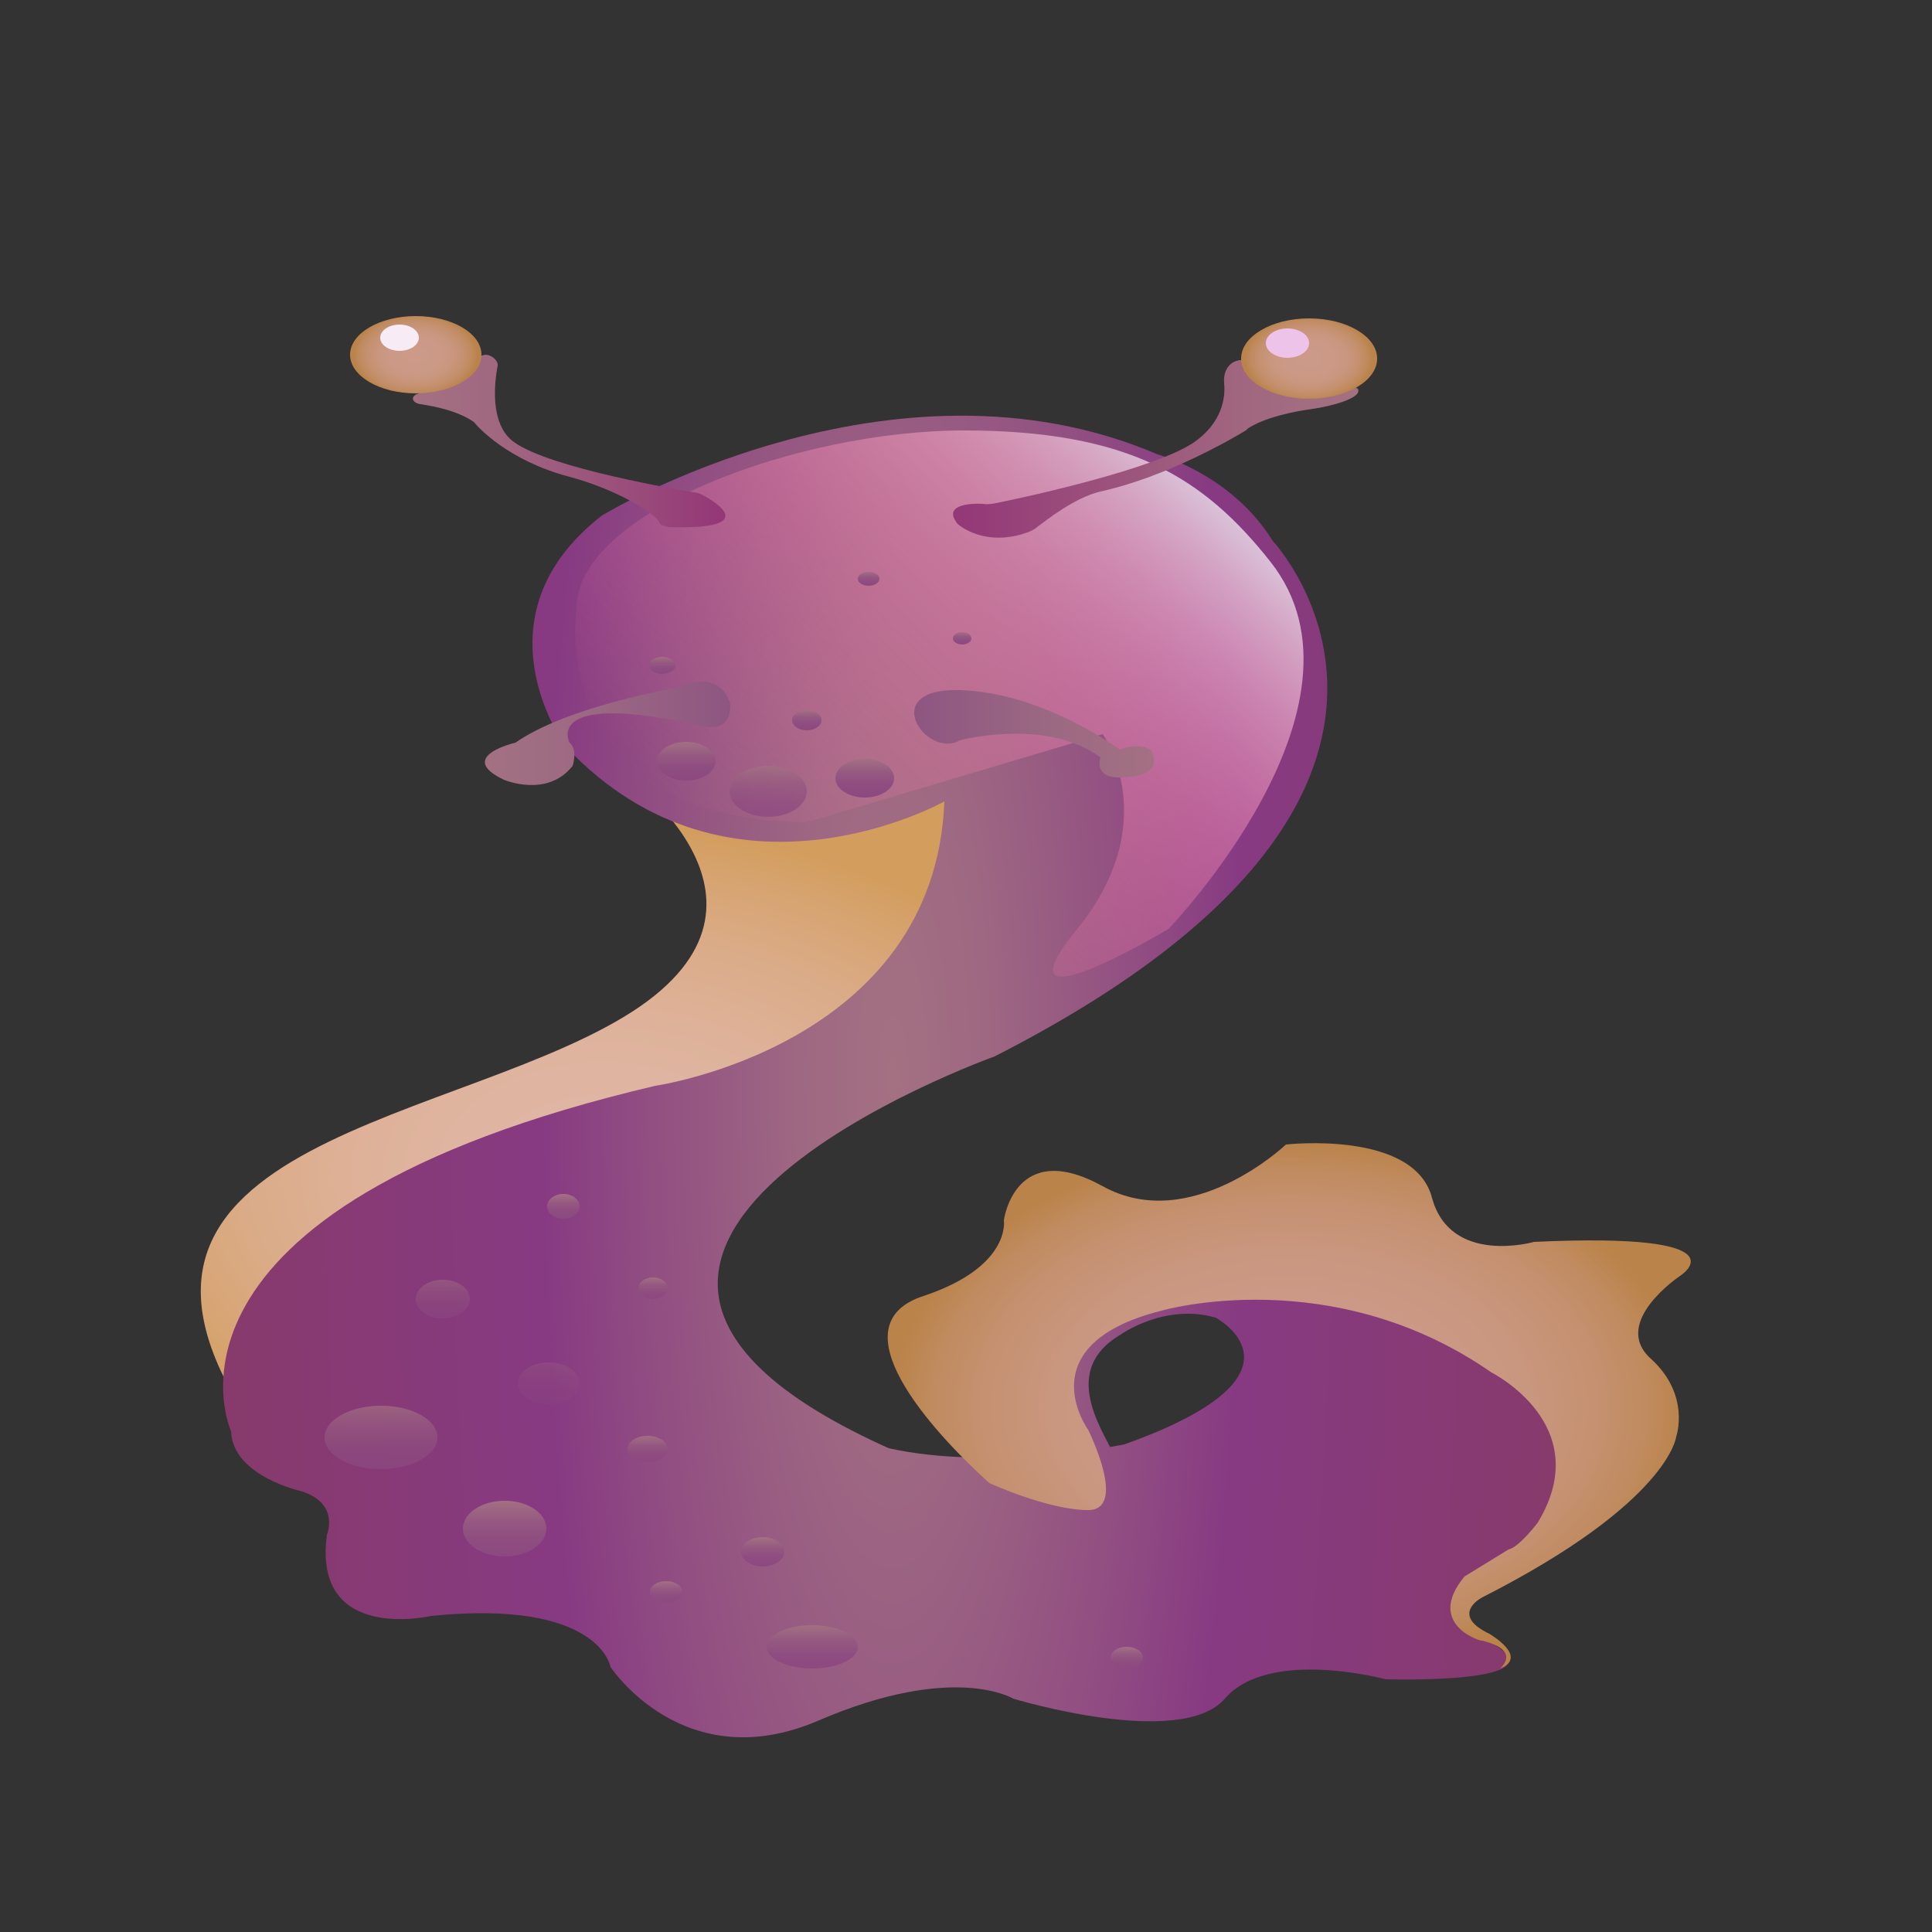 <?xml version="1.0" encoding="utf-8"?>
<!-- Generator: Adobe Illustrator 22.1.0, SVG Export Plug-In . SVG Version: 6.00 Build 0)  -->
<svg version="1.1" id="Layer_1" xmlns="http://www.w3.org/2000/svg" xmlns:xlink="http://www.w3.org/1999/xlink" x="0px" y="0px"
	 viewBox="0 0 250 250" style="enable-background:new 0 0 250 250;" xml:space="preserve">
<rect x="0" y="0" width="250" height="250" fill="#333333" stroke="none"/>
<style type="text/css">
	.st0{display:none;}
	.st1{display:inline;fill:#87AE32;stroke:#87AE32;stroke-miterlimit:10;}
	.st2{display:inline;}
	.st3{opacity:0.5;}
	.st4{fill:#63AA34;}
	.st5{fill:#63AA34;stroke:#63AA34;stroke-miterlimit:10;}
	.st6{display:inline;fill:#808080;}
	.st7{fill:url(#SVGID_1_);}
	.st8{fill:url(#SVGID_2_);}
	.st9{fill:url(#SVGID_3_);}
	.st10{display:none;opacity:0.54;fill:url(#SVGID_4_);}
	.st11{opacity:0.69;fill:url(#SVGID_5_);}
	.st12{display:none;opacity:0.66;fill:url(#SVGID_6_);}
	.st13{fill:url(#SVGID_7_);}
	.st14{fill:url(#SVGID_8_);}
	.st15{fill:url(#SVGID_9_);}
	.st16{fill:url(#SVGID_10_);}
	.st17{fill:url(#SVGID_11_);}
	.st18{fill:url(#SVGID_12_);}
	.st19{fill:#F7EBF6;}
	.st20{fill:#EDC3E9;}
	.st21{opacity:0.71;fill:url(#SVGID_13_);}
	.st22{fill:url(#SVGID_14_);}
	.st23{opacity:0.25;fill:url(#SVGID_15_);}
	.st24{opacity:0.5;fill:url(#SVGID_16_);}
	.st25{fill:url(#SVGID_17_);}
	.st26{fill:url(#SVGID_18_);}
	.st27{fill:url(#SVGID_19_);}
	.st28{fill:url(#SVGID_20_);}
	.st29{fill:url(#SVGID_21_);}
	.st30{fill:url(#SVGID_22_);}
	.st31{fill:url(#SVGID_23_);}
	.st32{fill:url(#SVGID_24_);}
	.st33{fill:url(#SVGID_25_);}
	.st34{fill:url(#SVGID_26_);}
	.st35{fill:url(#SVGID_27_);}
	.st36{fill:url(#SVGID_28_);}
	.st37{fill:url(#SVGID_29_);}
	.st38{fill:url(#SVGID_30_);}
	.st39{opacity:0.76;fill:url(#SVGID_31_);}
</style>
<g id="Layer_1_1_" class="st0">
	<polygon class="st1" points="250,187.5 126.6,250 0.4,187.5 125.2,125 	"/>
	<g class="st2">
		<g class="st3">
			<polygon class="st4" points="105.4,147.2 124,156.6 105.4,165.9 86.8,156.5 			"/>
			<polygon class="st4" points="61,176.1 72.1,181.6 60.9,187.3 49.8,181.6 			"/>
			<polygon class="st4" points="145.9,156.4 157,162 145.9,167.5 134.8,162 			"/>
			<polygon class="st4" points="212.8,180.2 224.1,185.7 212.8,191.3 201.7,185.7 			"/>
			<polygon class="st4" points="130.8,226.3 141.8,231.9 130.6,237.4 119.5,231.9 			"/>
			<polygon class="st5" points="127.7,196.9 135.9,201 127.7,205 119.5,201 			"/>
		</g>
	</g>
	<g>
		<path class="st6" d="M126.6,1.6L250,63.3v123.6l-123.4,61.8L3.2,186.9V63.3L126.6,1.6 M126.6,0.1L1.8,62.6v124.9L126.6,250
			l124.8-62.5V62.6L126.6,0.1L126.6,0.1z"/>
	</g>
	<path class="st1" d="M9,164.5"/>
	<path class="st1" d="M8,184.7c-6.2-3.6-4.5-16.9-1.9-17.5c3-0.7,11.1,14.5,7.9,17.9C12.6,186.3,9.7,185.6,8,184.7z"/>
	<path class="st1" d="M21,179.3c-5.8-2.9-3.1-18.9-1-19.2c2.2-0.2,5.5,16.1,6.1,15.9c0.6-0.1-3.6-12.7-1.3-13.8
		c1.9-0.9,9.2,4.9,7.9,10.8c-0.7,3.1-3.6,5.3-6.1,6.1C25.8,179.5,23.1,180.4,21,179.3z"/>
	<path class="st1" d="M40,169.4c-3.9-2.5-1-12.8,0.6-12.9c1.7-0.1,3.7,10.3,4.5,10.1c0.6-0.1-1.2-6.1,0.6-7.1
		c1.5-0.8,5.2,1.5,5.3,3.9C51.3,166.9,43.5,171.6,40,169.4z"/>
	<path class="st1" d="M57.1,161c-2.9-1.6-4.5-5.7-3.5-6.8c0.6-0.7,2.3,0.2,2.7-0.5c0.9-1.3-3.6-6.1-3.5-6.1c0.1-0.1,4.1,5.4,6,4.7
		c1.2-0.5,0.7-3.1,1.9-3.5c1.3-0.4,2.5,2.2,4,1.9c1.7-0.3,1.6-3.8,3.2-4c1.3-0.2,2.7,2,2.9,2.4c1,1.7,1.2,3.6,1,5
		C70.8,159.3,62,163.7,57.1,161z"/>
	<path class="st1" d="M75.3,144.6c-1,0.3-1.8,4.9,0.2,6.6c3,2.6,13.3-1.3,13.5-6.1c0.1-2.8-3.3-5-3.5-5.2c-3-1.9-6.9-1.6-7.1-0.8
		c-0.3,1,6.4,3.6,6.1,4.2c-0.2,0.5-3.8-1.2-5.3,0.3c-1,1-0.4,2.7-1.1,2.9C77.1,146.8,76.1,144.4,75.3,144.6z"/>
	<path class="st1" d="M93.3,143.1c-2.8-0.3-5-9.3-3.5-10.1c1.4-0.8,7.4,4.5,6.1,8C95.5,142.1,94.4,143.2,93.3,143.1z"/>
	<path class="st1" d="M99.9,138.9c-3.9-1-4.9-11-3.1-11.9c1.9-0.9,8.8,6.3,7.1,10C103.3,138.4,101.4,139.3,99.9,138.9z"/>
	<path class="st1" d="M109.1,134.1c-3.1-2.8-3.7-7.7-2.7-8.2c1.4-0.8,6.8,6.6,7.7,6c0.7-0.5-2.7-5.4-1.1-7.1c0.9-1,2.6,0,3.7-1.1
		c1.5-1.5,0.1-4.8,0.6-5s1.5,3.4,2.9,3.4c1.7,0,2.3-5.4,4.2-5.5c1.1,0,2,1.7,2.3,2.1c1.2,2.1,0.5,4.2,1,4.3c0.7,0.2,1.9-4,2.6-3.9
		c0.5,0.1,0.4,2.6,0,4.7c-0.1,0.4-0.3,1.2-1.3,4.2c-0.7,1.9-1.1,3.1-1.3,3.5C125.7,135.7,114.5,139,109.1,134.1z"/>
	<path class="st1" d="M130.2,130.2c2.8-5.6,8.1-10.5,9.7-9.5c0.7,0.4,0.5,1.9,0.3,2.7c-0.8,5.2-6,8.5-5.8,8.7s6.8-5.8,8.4-4.7
		c0.9,0.6-0.1,3.3-0.6,4.5c-0.2,0.5-1.1,2.2-2.9,3.4c-3.4,2.2-8.9,1.5-10-1C129,134.1,128.7,133.1,130.2,130.2z"/>
	<path class="st1" d="M144.3,136.8c1.8-4.2,4.6-6.5,5.3-7.1c3.3-2.7,7.6-4.1,8-3.4c0.8,1.2-10.8,6.9-9.8,12.2c0.6,3.2,5.7,5.8,9,4.8
		c1.2-0.4,2.4-1.7,4.7-4.3c3.1-3.6,3.3-4.8,5.5-6.1c2.3-1.4,5-1.9,5.3-1.3c0.6,1-5.1,4.9-4.5,5.8c0.5,0.9,5.8-1.6,6.1-1
		c0.4,0.7-5.8,4.4-5.3,5.3c0.4,0.9,6.6-2,7.6-0.5c0.5,0.8-0.8,2.6-1.8,3.9c-3,4-5.9,5-5.6,5.6c0.4,1,8.1,1.2,14.5-3.2
		c4.5-3.1,6.6-7.4,8-6.8c0.9,0.4,0.9,2.4,0.6,3.7c-0.6,3-3.3,4.6-3.1,5c0.4,0.5,4.8-2.3,5.2-1.8c0.3,0.4-2.2,2.1-4.2,5.5
		c-0.9,1.4-2.7,4.4-1.8,5.5s4.3-0.3,10.8-3.1c4.5-1.9,7.3-3.3,7.6-2.9c0.5,0.8-9.7,6.2-8.7,10.3c0.5,2.1,4,3.9,6.6,3.2
		c3.4-0.8,3.5-5.4,7.2-6.3c2.1-0.5,4.5,0.4,4.7,1.3c0.2,1-2.2,1.5-4.3,4.2c-1.6,2.1-2.7,5-1.9,5.6c0.7,0.6,2.8-1.3,8.5-3.9
		c4-1.8,4.7-1.6,5-1.3c0.7,0.8-1.2,3.5-1.4,3.9c-2.4,3.5-5.3,4.2-5.2,4.8c0.3,1,8.6,1.5,14.8-3.2c4.4-3.3,5.9-7.8,6.9-7.4
		c0.9,0.4,0.4,4.2-0.6,7.1c-0.7,1.9-1.6,3.4-1.4,3.5c0.2,0.2,1.5-2.2,4.2-3.7c1.4-0.8,3.4-1.5,3.9-1c0.4,0.6-1.2,1.8-1.9,4.7
		c-0.5,1.9-0.5,4,0,4.2s1.1-1.8,3.4-3.4c1.3-0.9,3.3-1.9,3.9-1.3c0.6,0.6-1.2,2.1-1.5,5.2c-0.3,3.1,1.3,4.6,0.3,6.3
		c-0.7,1.1-2,1.5-2.6,1.6c-12.3,3.2-39.1-10.8-39.1-10.8c-34.4-18-62.2-15.6-64.2-27.7C141.9,142.5,144.3,136.8,144.3,136.8z"/>
</g>
<g id="Layer_2_1_">
</g>
<radialGradient id="SVGID_1_" cx="77.955" cy="114.927" r="67.406" gradientTransform="matrix(1 0 0 0.666 0 75.208)" gradientUnits="userSpaceOnUse">
	<stop  offset="0" style="stop-color:#E0B6A5"/>
	<stop  offset="0.269" style="stop-color:#DFB5A2"/>
	<stop  offset="0.492" style="stop-color:#DEB197"/>
	<stop  offset="0.7" style="stop-color:#DAAB86"/>
	<stop  offset="0.897" style="stop-color:#D6A36E"/>
	<stop  offset="1" style="stop-color:#D39D5E"/>
</radialGradient>
<path class="st7" d="M80.7,100.1c0,0,24.1,17,0,31.5s-75.2,16.8-45.9,55.9s0,0,0,0l5.7-24.8l26.5-12l43-17l19.9-21.7l-6.6-13.5
	L80.7,100.1z"/>
<radialGradient id="SVGID_2_" cx="115.522" cy="96.383" r="109.619" gradientTransform="matrix(1 0 0 3.994 0 -245.55)" gradientUnits="userSpaceOnUse">
	<stop  offset="0" style="stop-color:#A37182"/>
	<stop  offset="0.11" style="stop-color:#9E6882"/>
	<stop  offset="0.293" style="stop-color:#914E82"/>
	<stop  offset="0.414" style="stop-color:#873A82"/>
	<stop  offset="0.994" style="stop-color:#873A5F"/>
</radialGradient>
<path class="st8" d="M29.9,185.2c0,0-13.2-28.7,54.9-44.7c0,0,36.2-5.2,37.4-36.8c0,0-27.7,15.6-49-7.1c0,0-12.3-16.7,4.7-29.9
	c0,0,37.4-22.7,71.9-7.9c0,0,9.5,2.5,14.9,11.2c0,0,30.7,32.7-36,66.7c0,0-70.5,25.2-13.7,50.7c13.5,3,30.5-0.5,30.5-0.5
	c25.5-9.1,11.8-16.4,11.8-16.4c-6.6-1.9-12.3,2.2-12.3,2.2c-8.5,5-1.4,13.5-0.5,16.4c0.9,2.8-2.1,5.7-2.1,5.7l-5-14.2
	c0-10.7,17.5-13.2,17.5-13.2c36.4-2.5,40.7,10.7,40.7,10.7c17,17-4.5,26-4.5,26s-7.6,3.1,1.9,8.5s-13.7,4.7-13.7,4.7
	s-15.1-4.1-20.8,2.5c-5.7,6.6-27.4,0-27.4,0s-7.6-4.7-25.1,2.8c-17.5,7.6-27-6.9-27-6.9s-1.4-8.8-23.2-6.6c0,0-15.4,3.6-13.5-10.5
	c0,0,1.7-4-3.2-5.6C39.2,193,30.1,191.1,29.9,185.2z"/>
<radialGradient id="SVGID_3_" cx="166.852" cy="160.539" r="51.502" gradientTransform="matrix(1 0 0 0.666 0 75.208)" gradientUnits="userSpaceOnUse">
	<stop  offset="0" style="stop-color:#CC9A88"/>
	<stop  offset="0.409" style="stop-color:#CB9986"/>
	<stop  offset="0.61" style="stop-color:#C9967E"/>
	<stop  offset="0.766" style="stop-color:#C59171"/>
	<stop  offset="0.897" style="stop-color:#C08B5F"/>
	<stop  offset="1" style="stop-color:#BA834A"/>
</radialGradient>
<path class="st9" d="M189.5,204l5.7-3.5c1.4-0.3,3.8-3.5,3.8-3.5c7.6-12.6-6-19.4-6-19.4c-20.7-14.4-42.7-8-42.7-8
	c-17.5,4.4-9.5,15.4-9.5,15.4s5.2,10.4,0,10.4c-5.2,0-12.8-3.5-12.8-3.5c-7.6-6.9-19.9-20.5-8.5-24.2c11.4-3.8,10.4-9.8,10.4-9.8
	s1.4-10.7,12.8-4.4c11.4,6.3,23.7-5.4,23.7-5.4s16.6-1.9,18.9,6.9c2.4,8.8,13.2,5.7,13.2,5.7c27.9-1.3,18.9,4.4,18.9,4.4
	s-9,6-3.8,10.7c5.2,4.7,3.3,10.1,3.3,10.1s-0.9,8.5-25.1,20.8c0,0-4.3,2.2,0.9,4.7c0,0,5.2,3,1.4,4.5c0,0,2.9-2.3-2.3-3.6
	C191.9,212.5,184.3,210.3,189.5,204z"/>
<linearGradient id="SVGID_4_" gradientUnits="userSpaceOnUse" x1="139.671" y1="145.21" x2="64.302" y2="173.559" gradientTransform="matrix(0.447 -0.595 0.573 0.43 -123.327 -135.438)">
	<stop  offset="0" style="stop-color:#FFFFFF"/>
	<stop  offset="8.310568e-02" style="stop-color:#FFDCE9;stop-opacity:0.917"/>
	<stop  offset="0.173" style="stop-color:#FFBED6;stop-opacity:0.827"/>
	<stop  offset="0.272" style="stop-color:#FFA5C7;stop-opacity:0.728"/>
	<stop  offset="0.384" style="stop-color:#FF92BB;stop-opacity:0.617"/>
	<stop  offset="0.513" style="stop-color:#FF85B2;stop-opacity:0.487"/>
	<stop  offset="0.679" style="stop-color:#FF7DAD;stop-opacity:0.321"/>
	<stop  offset="1" style="stop-color:#FF7BAC;stop-opacity:0"/>
</linearGradient>
<path class="st10" d="M49.7-124.3c0-9.4-10.5-23.6-10.5-23.6c-23.2-19.1-51-0.7-51-0.7c-2,1.4-12,9-12,9c21.7-9.4,22.9-9,22.9-9
	s20.4-6.9,34.8,15c0,0,8,13.4,7.9,45C41.8-88.7,52.7-113,49.7-124.3z"/>
<linearGradient id="SVGID_5_" gradientUnits="userSpaceOnUse" x1="151.339" y1="58.982" x2="96.375" y2="113.946">
	<stop  offset="0" style="stop-color:#FFFFFF"/>
	<stop  offset="8.200586e-02" style="stop-color:#FFDDEA;stop-opacity:0.918"/>
	<stop  offset="0.174" style="stop-color:#FFBFD7;stop-opacity:0.826"/>
	<stop  offset="0.277" style="stop-color:#FFA6C7;stop-opacity:0.724"/>
	<stop  offset="0.39" style="stop-color:#FF93BB;stop-opacity:0.61"/>
	<stop  offset="0.522" style="stop-color:#FF85B2;stop-opacity:0.478"/>
	<stop  offset="0.688" style="stop-color:#FF7DAD;stop-opacity:0.312"/>
	<stop  offset="1" style="stop-color:#FF7BAC;stop-opacity:0"/>
</linearGradient>
<path class="st11" d="M164.4,72.7c-8.6-10.9-18.3-17-39.7-17s-50.1,10.6-50.1,23c0,0-4.3,27.4,29.8,27.7L142.7,95
	c0,0,8,11.3-3.3,25.2c-11.4,13.9,11.8,0,11.8,0S179.1,91.3,164.4,72.7z"/>
<linearGradient id="SVGID_6_" gradientUnits="userSpaceOnUse" x1="-3.847" y1="-112.315" x2="33.998" y2="-74.469">
	<stop  offset="0" style="stop-color:#000000"/>
	<stop  offset="0.202" style="stop-color:#391B26;stop-opacity:0.798"/>
	<stop  offset="0.598" style="stop-color:#A24E6D;stop-opacity:0.402"/>
	<stop  offset="0.872" style="stop-color:#E56E9A;stop-opacity:0.128"/>
	<stop  offset="1" style="stop-color:#FF7BAC;stop-opacity:0"/>
</linearGradient>
<path class="st12" d="M-17.8-98.4c0,0,7.1,10.9,30.4-1.5c0,0,30.7-13.9,33.7-29.2c0,0,13.1,26.2-16.5,58.8c0,0-49.5,29.6-45.3,8.2
	l0.7-5.6C-14.8-67.7-5.8-84.9-17.8-98.4z"/>
<linearGradient id="SVGID_7_" gradientUnits="userSpaceOnUse" x1="123.335" y1="58.258" x2="175.795" y2="58.258">
	<stop  offset="4.897680e-04" style="stop-color:#943777"/>
	<stop  offset="0.319" style="stop-color:#9A4E7B"/>
	<stop  offset="0.744" style="stop-color:#A16880"/>
	<stop  offset="1" style="stop-color:#A37182"/>
</linearGradient>
<path class="st13" d="M142.4,63.6c8.7-1.9,17.5-7.1,18.8-7.9c0.1-0.1,0.2-0.1,0.2-0.2c0.4-0.3,2.7-1.8,8.5-2.6
	c2.2-0.3,6.5-1.4,5.8-2.6l-4.3-2.2c-0.6-1-2.7-1.6-4.6-1.4l-6.4-0.1c-1.8,0.3-2.1,2-2,3c0.2,1.9-0.3,5.2-4,7.7
	c-5.1,3.4-21.5,7-25.5,7.8c-0.5,0.1-1.1,0.2-1.7,0.1c-1.6-0.1-5,0.1-3.5,2.3c0.1,0.2,0.3,0.4,0.6,0.6c1,0.7,4.2,2.5,8.9,0.7
	c0.4-0.2,0.7-0.3,1-0.6C135.3,67.4,139,64.4,142.4,63.6z"/>
<linearGradient id="SVGID_8_" gradientUnits="userSpaceOnUse" x1="53.473" y1="57.069" x2="93.77" y2="57.069">
	<stop  offset="0" style="stop-color:#A37182"/>
	<stop  offset="0.256" style="stop-color:#A16880"/>
	<stop  offset="0.681" style="stop-color:#9A4E7B"/>
	<stop  offset="1" style="stop-color:#943777"/>
</linearGradient>
<path class="st14" d="M54.2,50.9c-1.1,0.3-1,1.2,0.2,1.4c4.8,0.7,6.6,2.1,6.9,2.3c0,0,0,0,0.1,0.1c0.4,0.5,4.3,4.9,12.3,7
	c6,1.6,11.1,4.7,11.6,5.9c0.1,0.3,0.6,0.5,1.2,0.6c12.4,0.4,5.7-3.5,4.3-4.2c-0.1-0.1-0.3-0.1-0.5-0.2c-2.3-0.4-19.1-3.2-23.8-6.6
	c-3.2-2.3-2.5-7.8-2.1-9.9c0.1-0.7-1.1-1.7-2-1.3l-2,0.9L54.2,50.9z"/>
<linearGradient id="SVGID_9_" gradientUnits="userSpaceOnUse" x1="62.739" y1="94.914" x2="94.561" y2="94.914">
	<stop  offset="0" style="stop-color:#A37182"/>
	<stop  offset="0.454" style="stop-color:#9B6882"/>
	<stop  offset="1" style="stop-color:#8D5682"/>
</linearGradient>
<path class="st15" d="M87.5,89c0,0-14.1,2.4-20.8,7.1c0,0-7.8,1.8-1.5,4.8c0,0,5.6,2.4,8.9-1.8c0,0,0.7-2.1-0.4-3
	c0,0-3.7-6.9,17.5-2.1c0,0,3.3,0.9,3.3-2.7C94.6,91.4,93.8,86.3,87.5,89z"/>
<linearGradient id="SVGID_10_" gradientUnits="userSpaceOnUse" x1="118.284" y1="94.991" x2="149.305" y2="94.991">
	<stop  offset="4.897680e-04" style="stop-color:#8D5682"/>
	<stop  offset="0.546" style="stop-color:#9B6882"/>
	<stop  offset="1" style="stop-color:#A37182"/>
</linearGradient>
<path class="st16" d="M124.2,95.8c0,0,11.1-3,18.2,2.2c0,0-1.2,3.2,3.7,2.5c0,0,4.6,0,2.8-3.5c0,0-1.5-1-4,0c0,0-9.9-7.4-20.7-7.7
	S119.9,98.3,124.2,95.8z"/>
<radialGradient id="SVGID_11_" cx="53.751" cy="-43.972" r="8.046" gradientTransform="matrix(1 0 0 0.666 0 75.208)" gradientUnits="userSpaceOnUse">
	<stop  offset="0" style="stop-color:#CC9A88"/>
	<stop  offset="0.409" style="stop-color:#CB9986"/>
	<stop  offset="0.61" style="stop-color:#C9967E"/>
	<stop  offset="0.766" style="stop-color:#C59171"/>
	<stop  offset="0.897" style="stop-color:#C08B5F"/>
	<stop  offset="1" style="stop-color:#BA834A"/>
</radialGradient>
<ellipse class="st17" cx="53.8" cy="45.9" rx="8.5" ry="5"/>
<radialGradient id="SVGID_12_" cx="169.355" cy="-43.284" r="8.32" gradientTransform="matrix(1 0 0 0.666 0 75.208)" gradientUnits="userSpaceOnUse">
	<stop  offset="0" style="stop-color:#CC9A88"/>
	<stop  offset="0.409" style="stop-color:#CB9986"/>
	<stop  offset="0.61" style="stop-color:#C9967E"/>
	<stop  offset="0.766" style="stop-color:#C59171"/>
	<stop  offset="0.897" style="stop-color:#C08B5F"/>
	<stop  offset="1" style="stop-color:#BA834A"/>
</radialGradient>
<ellipse class="st18" cx="169.4" cy="46.4" rx="8.8" ry="5.2"/>
<ellipse class="st19" cx="51.7" cy="43.7" rx="2.5" ry="1.7"/>
<ellipse class="st20" cx="166.6" cy="44.4" rx="2.8" ry="1.9"/>
<linearGradient id="SVGID_13_" gradientUnits="userSpaceOnUse" x1="49.258" y1="181.941" x2="49.258" y2="190.127">
	<stop  offset="0" style="stop-color:#A37182"/>
	<stop  offset="6.400995e-02" style="stop-color:#A06C82"/>
	<stop  offset="0.367" style="stop-color:#955881"/>
	<stop  offset="0.676" style="stop-color:#8E4D80"/>
	<stop  offset="0.994" style="stop-color:#8C4980"/>
</linearGradient>
<ellipse class="st21" cx="49.3" cy="186" rx="7.3" ry="4.1"/>
<linearGradient id="SVGID_14_" gradientUnits="userSpaceOnUse" x1="65.341" y1="194.22" x2="65.341" y2="201.462">
	<stop  offset="0" style="stop-color:#A37182"/>
	<stop  offset="6.400995e-02" style="stop-color:#A06C82"/>
	<stop  offset="0.367" style="stop-color:#955881"/>
	<stop  offset="0.676" style="stop-color:#8E4D80"/>
	<stop  offset="0.994" style="stop-color:#8C4980"/>
</linearGradient>
<ellipse class="st22" cx="65.3" cy="197.8" rx="5.4" ry="3.6"/>
<linearGradient id="SVGID_15_" gradientUnits="userSpaceOnUse" x1="71.017" y1="176.274" x2="71.017" y2="181.626">
	<stop  offset="0" style="stop-color:#A37182"/>
	<stop  offset="6.400995e-02" style="stop-color:#A06C82"/>
	<stop  offset="0.367" style="stop-color:#955881"/>
	<stop  offset="0.676" style="stop-color:#8E4D80"/>
	<stop  offset="0.994" style="stop-color:#8C4980"/>
</linearGradient>
<ellipse class="st23" cx="71" cy="179" rx="4" ry="2.7"/>
<linearGradient id="SVGID_16_" gradientUnits="userSpaceOnUse" x1="57.299" y1="165.635" x2="57.299" y2="170.607">
	<stop  offset="0" style="stop-color:#A37182"/>
	<stop  offset="6.400995e-02" style="stop-color:#A06C82"/>
	<stop  offset="0.367" style="stop-color:#955881"/>
	<stop  offset="0.676" style="stop-color:#8E4D80"/>
	<stop  offset="0.994" style="stop-color:#8C4980"/>
</linearGradient>
<ellipse class="st24" cx="57.3" cy="168.1" rx="3.5" ry="2.5"/>
<linearGradient id="SVGID_17_" gradientUnits="userSpaceOnUse" x1="105.076" y1="210.278" x2="105.076" y2="215.945">
	<stop  offset="0" style="stop-color:#A37182"/>
	<stop  offset="6.400995e-02" style="stop-color:#A06C82"/>
	<stop  offset="0.367" style="stop-color:#955881"/>
	<stop  offset="0.676" style="stop-color:#8E4D80"/>
	<stop  offset="0.994" style="stop-color:#8C4980"/>
</linearGradient>
<ellipse class="st25" cx="105.1" cy="213.1" rx="5.9" ry="2.8"/>
<linearGradient id="SVGID_18_" gradientUnits="userSpaceOnUse" x1="98.69" y1="198.943" x2="98.69" y2="202.721">
	<stop  offset="0" style="stop-color:#A37182"/>
	<stop  offset="6.400995e-02" style="stop-color:#A06C82"/>
	<stop  offset="0.367" style="stop-color:#955881"/>
	<stop  offset="0.676" style="stop-color:#8E4D80"/>
	<stop  offset="0.994" style="stop-color:#8C4980"/>
</linearGradient>
<ellipse class="st26" cx="98.7" cy="200.8" rx="2.8" ry="1.9"/>
<linearGradient id="SVGID_19_" gradientUnits="userSpaceOnUse" x1="83.789" y1="185.719" x2="83.789" y2="189.183">
	<stop  offset="0" style="stop-color:#A37182"/>
	<stop  offset="6.400995e-02" style="stop-color:#A06C82"/>
	<stop  offset="0.367" style="stop-color:#955881"/>
	<stop  offset="0.676" style="stop-color:#8E4D80"/>
	<stop  offset="0.994" style="stop-color:#8C4980"/>
</linearGradient>
<ellipse class="st27" cx="83.8" cy="187.5" rx="2.6" ry="1.7"/>
<linearGradient id="SVGID_20_" gradientUnits="userSpaceOnUse" x1="86.155" y1="204.61" x2="86.155" y2="207.444">
	<stop  offset="0" style="stop-color:#A37182"/>
	<stop  offset="6.400995e-02" style="stop-color:#A06C82"/>
	<stop  offset="0.367" style="stop-color:#955881"/>
	<stop  offset="0.676" style="stop-color:#8E4D80"/>
	<stop  offset="0.994" style="stop-color:#8C4980"/>
</linearGradient>
<ellipse class="st28" cx="86.2" cy="206" rx="2.1" ry="1.4"/>
<linearGradient id="SVGID_21_" gradientUnits="userSpaceOnUse" x1="84.499" y1="165.254" x2="84.499" y2="168.088">
	<stop  offset="0" style="stop-color:#A37182"/>
	<stop  offset="6.400995e-02" style="stop-color:#A06C82"/>
	<stop  offset="0.367" style="stop-color:#955881"/>
	<stop  offset="0.676" style="stop-color:#8E4D80"/>
	<stop  offset="0.994" style="stop-color:#8C4980"/>
</linearGradient>
<ellipse class="st29" cx="84.5" cy="166.7" rx="1.9" ry="1.4"/>
<linearGradient id="SVGID_22_" gradientUnits="userSpaceOnUse" x1="72.909" y1="154.549" x2="72.909" y2="157.698">
	<stop  offset="0" style="stop-color:#A37182"/>
	<stop  offset="6.400995e-02" style="stop-color:#A06C82"/>
	<stop  offset="0.367" style="stop-color:#955881"/>
	<stop  offset="0.676" style="stop-color:#8E4D80"/>
	<stop  offset="0.994" style="stop-color:#8C4980"/>
</linearGradient>
<ellipse class="st30" cx="72.9" cy="156.1" rx="2.1" ry="1.6"/>
<linearGradient id="SVGID_23_" gradientUnits="userSpaceOnUse" x1="127.782" y1="207.444" x2="127.782" y2="207.444">
	<stop  offset="0" style="stop-color:#A37182"/>
	<stop  offset="6.400995e-02" style="stop-color:#A06C82"/>
	<stop  offset="0.367" style="stop-color:#955881"/>
	<stop  offset="0.676" style="stop-color:#8E4D80"/>
	<stop  offset="0.994" style="stop-color:#8C4980"/>
</linearGradient>
<path class="st31" d="M129.9,207.4c0,0-1,0-2.1,0s-2.1,0-2.1,0s1,0,2.1,0S129.9,207.4,129.9,207.4z"/>
<linearGradient id="SVGID_24_" gradientUnits="userSpaceOnUse" x1="145.757" y1="213.111" x2="145.757" y2="215.945">
	<stop  offset="0" style="stop-color:#A37182"/>
	<stop  offset="6.400995e-02" style="stop-color:#A06C82"/>
	<stop  offset="0.367" style="stop-color:#955881"/>
	<stop  offset="0.676" style="stop-color:#8E4D80"/>
	<stop  offset="0.994" style="stop-color:#8C4980"/>
</linearGradient>
<ellipse class="st32" cx="145.8" cy="214.5" rx="2.1" ry="1.4"/>
<linearGradient id="SVGID_25_" gradientUnits="userSpaceOnUse" x1="111.935" y1="98.191" x2="111.935" y2="103.228">
	<stop  offset="0" style="stop-color:#A37182"/>
	<stop  offset="6.400995e-02" style="stop-color:#A06C82"/>
	<stop  offset="0.367" style="stop-color:#955881"/>
	<stop  offset="0.676" style="stop-color:#8E4D80"/>
	<stop  offset="0.994" style="stop-color:#8C4980"/>
</linearGradient>
<ellipse class="st33" cx="111.9" cy="100.7" rx="3.8" ry="2.5"/>
<linearGradient id="SVGID_26_" gradientUnits="userSpaceOnUse" x1="88.756" y1="95.987" x2="88.756" y2="101.025">
	<stop  offset="0" style="stop-color:#A37182"/>
	<stop  offset="6.400995e-02" style="stop-color:#A06C82"/>
	<stop  offset="0.367" style="stop-color:#955881"/>
	<stop  offset="0.676" style="stop-color:#8E4D80"/>
	<stop  offset="0.994" style="stop-color:#8C4980"/>
</linearGradient>
<ellipse class="st34" cx="88.8" cy="98.5" rx="3.8" ry="2.5"/>
<linearGradient id="SVGID_27_" gradientUnits="userSpaceOnUse" x1="104.367" y1="91.894" x2="104.367" y2="94.413">
	<stop  offset="0" style="stop-color:#A37182"/>
	<stop  offset="6.400995e-02" style="stop-color:#A06C82"/>
	<stop  offset="0.367" style="stop-color:#955881"/>
	<stop  offset="0.676" style="stop-color:#8E4D80"/>
	<stop  offset="0.994" style="stop-color:#8C4980"/>
</linearGradient>
<ellipse class="st35" cx="104.4" cy="93.2" rx="1.9" ry="1.3"/>
<linearGradient id="SVGID_28_" gradientUnits="userSpaceOnUse" x1="85.681" y1="84.967" x2="85.681" y2="87.171">
	<stop  offset="0" style="stop-color:#A37182"/>
	<stop  offset="6.400995e-02" style="stop-color:#A06C82"/>
	<stop  offset="0.367" style="stop-color:#955881"/>
	<stop  offset="0.676" style="stop-color:#8E4D80"/>
	<stop  offset="0.994" style="stop-color:#8C4980"/>
</linearGradient>
<ellipse class="st36" cx="85.7" cy="86.1" rx="1.7" ry="1.1"/>
<linearGradient id="SVGID_29_" gradientUnits="userSpaceOnUse" x1="112.408" y1="73.947" x2="112.408" y2="75.836">
	<stop  offset="0" style="stop-color:#A37182"/>
	<stop  offset="6.400995e-02" style="stop-color:#A06C82"/>
	<stop  offset="0.367" style="stop-color:#955881"/>
	<stop  offset="0.676" style="stop-color:#8E4D80"/>
	<stop  offset="0.994" style="stop-color:#8C4980"/>
</linearGradient>
<ellipse class="st37" cx="112.4" cy="74.9" rx="1.4" ry="0.9"/>
<linearGradient id="SVGID_30_" gradientUnits="userSpaceOnUse" x1="124.471" y1="81.819" x2="124.471" y2="83.393">
	<stop  offset="0" style="stop-color:#A37182"/>
	<stop  offset="6.400995e-02" style="stop-color:#A06C82"/>
	<stop  offset="0.367" style="stop-color:#955881"/>
	<stop  offset="0.676" style="stop-color:#8E4D80"/>
	<stop  offset="0.994" style="stop-color:#8C4980"/>
</linearGradient>
<ellipse class="st38" cx="124.5" cy="82.6" rx="1.2" ry="0.8"/>
<linearGradient id="SVGID_31_" gradientUnits="userSpaceOnUse" x1="99.4" y1="99.135" x2="99.4" y2="105.747">
	<stop  offset="0" style="stop-color:#A37182"/>
	<stop  offset="6.400995e-02" style="stop-color:#A06C82"/>
	<stop  offset="0.367" style="stop-color:#955881"/>
	<stop  offset="0.676" style="stop-color:#8E4D80"/>
	<stop  offset="0.994" style="stop-color:#8C4980"/>
</linearGradient>
<ellipse class="st39" cx="99.4" cy="102.4" rx="5" ry="3.3"/>
</svg>
